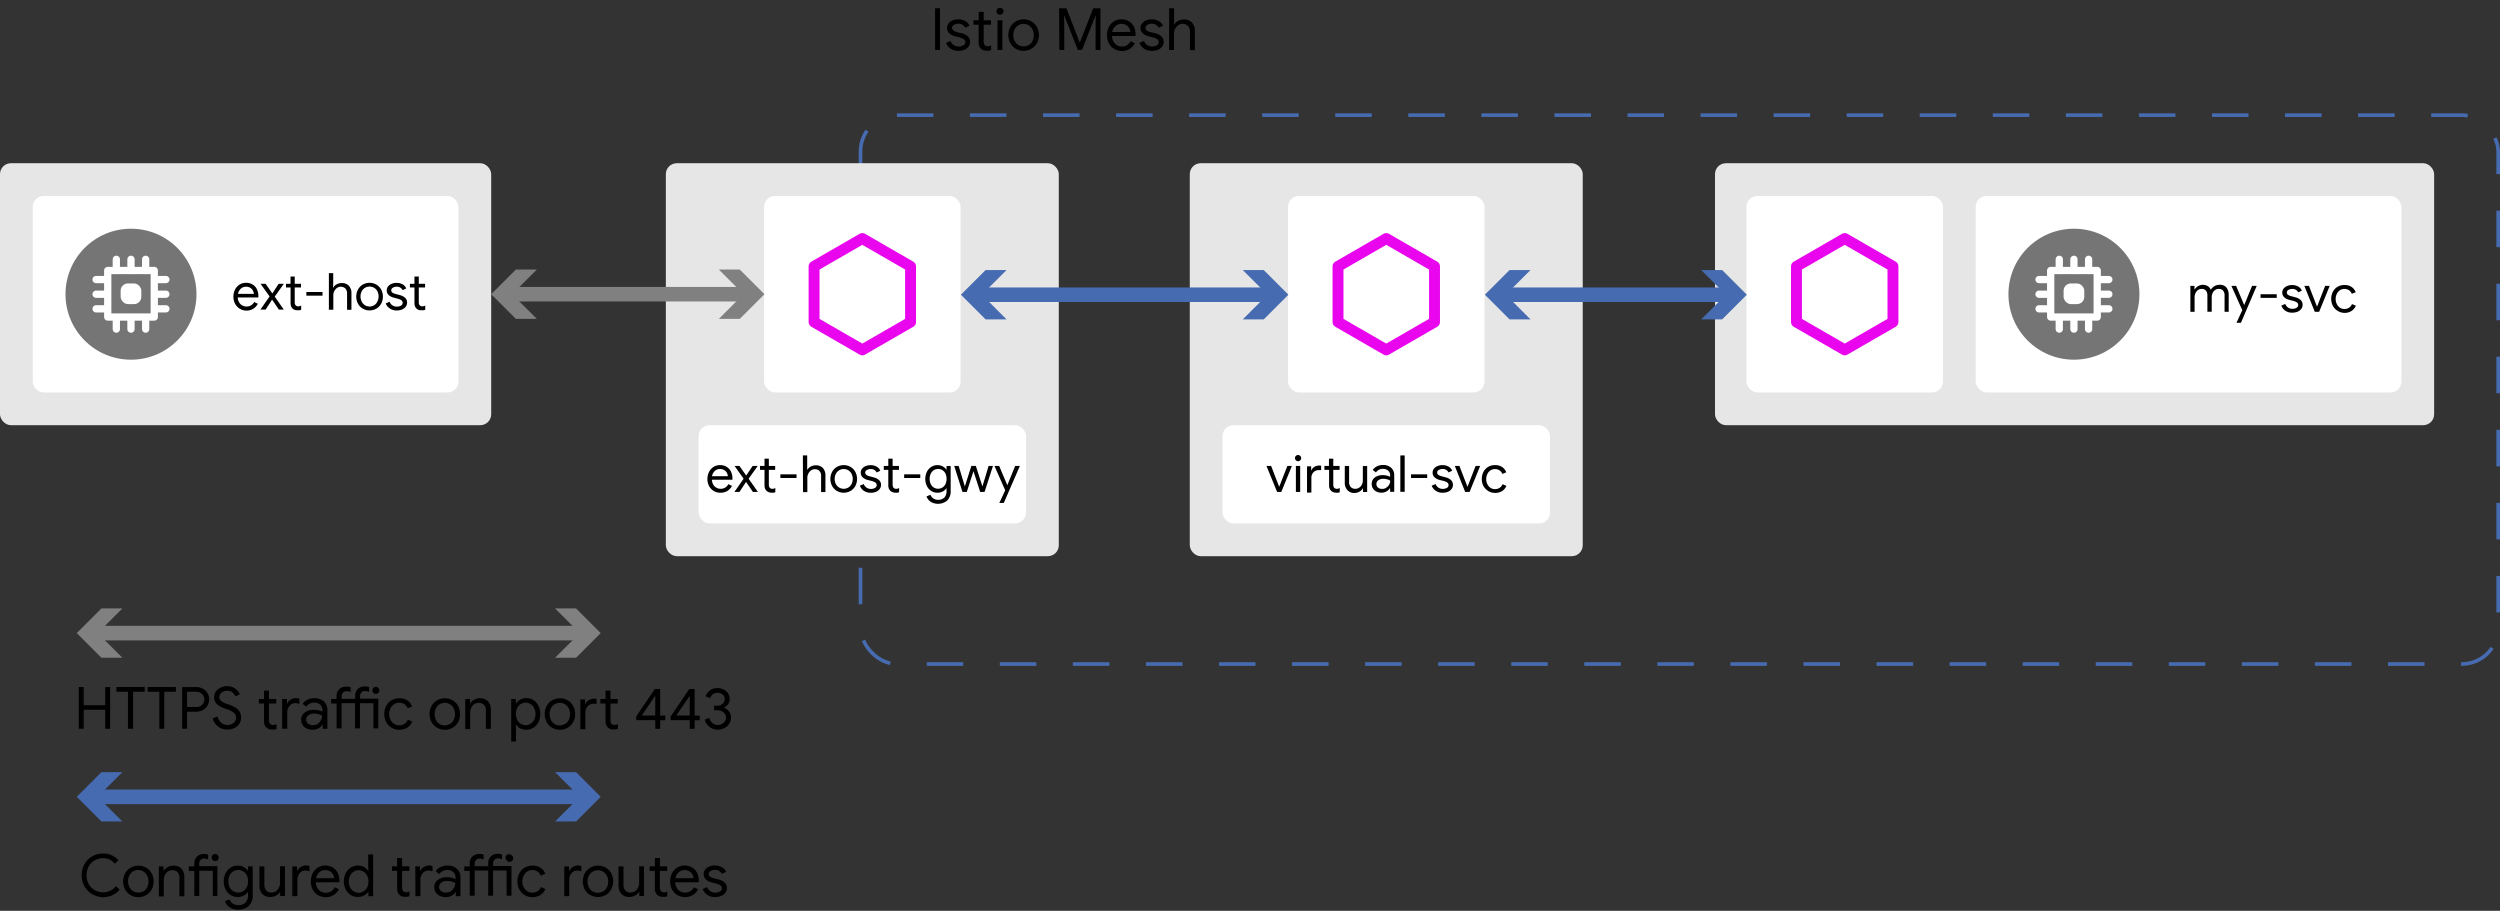 <svg xmlns="http://www.w3.org/2000/svg" viewBox="0 0 687.1 250.33"><rect x="0" y="0" width="687.1" height="250.33" fill="#333333" stroke="none"/><defs><style>.cls-1,.cls-10,.cls-11,.cls-2,.cls-4,.cls-8{fill:none;}.cls-1,.cls-2{stroke:#466bb0;}.cls-1,.cls-10,.cls-2,.cls-4,.cls-8{stroke-linejoin:round;}.cls-1{stroke-dasharray:10.04 10.04;}.cls-11,.cls-2,.cls-4{stroke-linecap:round;}.cls-2,.cls-4{stroke-width:4px;}.cls-3{fill:#466bb0;}.cls-4{stroke:gray;}.cls-5{fill:gray;}.cls-6{fill:#e6e6e6;}.cls-7{fill:#fff;}.cls-8{stroke:#e905ee;stroke-width:3px;}.cls-9{fill:#757575;}.cls-10,.cls-11{stroke:#fff;stroke-width:2px;}.cls-11{stroke-miterlimit:10;}</style></defs><title>net-config-6</title><g id="Simple_gateway" data-name="Simple gateway"><rect class="cls-1" x="236.5" y="31.64" width="450.1" height="150.86" rx="10" ry="10"/><path d="M257,2.27h1.35V13.73H257Z"/><path d="M261.27,13.37A3.38,3.38,0,0,1,260,11.79l1.22-.54a2.38,2.38,0,0,0,.9,1.13,2.3,2.3,0,0,0,1.32.4,2.57,2.57,0,0,0,1.31-.31,1,1,0,0,0,.55-.89,1,1,0,0,0-.43-.82,4.06,4.06,0,0,0-1.36-.54l-1-.25a3.53,3.53,0,0,1-1.6-.82,2,2,0,0,1-.62-1.49,2,2,0,0,1,.42-1.24,2.8,2.8,0,0,1,1.13-.82,4,4,0,0,1,1.52-.29,3.86,3.86,0,0,1,1.91.47,2.68,2.68,0,0,1,1.2,1.29l-1.19.55a2,2,0,0,0-1.93-1.09,2.19,2.19,0,0,0-1.18.31.9.9,0,0,0-.5.79.88.88,0,0,0,.35.73,2.72,2.72,0,0,0,1,.46l1.19.3a3.89,3.89,0,0,1,1.81.9,2,2,0,0,1,.6,1.47,2.11,2.11,0,0,1-.43,1.32,2.73,2.73,0,0,1-1.17.87,4.26,4.26,0,0,1-1.63.3A3.74,3.74,0,0,1,261.27,13.37Z"/><path d="M270.32,13.82a2,2,0,0,1-.71-.44,1.83,1.83,0,0,1-.48-.72,2.63,2.63,0,0,1-.16-1V6.8h-1.43V5.57H269V3.26h1.36V5.57h2V6.8h-2v4.55a1.65,1.65,0,0,0,.25,1,1.09,1.09,0,0,0,.88.36,1.68,1.68,0,0,0,.9-.27v1.33a2.81,2.81,0,0,1-.49.16,3.77,3.77,0,0,1-.63,0A2.51,2.51,0,0,1,270.32,13.82Z"/><path d="M274.15,3.79a1,1,0,0,1,0-1.37,1,1,0,0,1,.69-.28,1,1,0,0,1,.69.28.93.93,0,0,1,.28.68,1,1,0,0,1-1.66.69Zm0,1.78h1.34v8.16h-1.34Z"/><path d="M279.17,13.41a4,4,0,0,1-1.49-1.57,4.5,4.5,0,0,1-.54-2.19,4.5,4.5,0,0,1,.54-2.19,3.89,3.89,0,0,1,1.49-1.57,4.31,4.31,0,0,1,4.32,0A4,4,0,0,1,285,7.46a4.5,4.5,0,0,1,.54,2.19,4.5,4.5,0,0,1-.54,2.19,4.26,4.26,0,0,1-5.82,1.57Zm3.56-1a2.77,2.77,0,0,0,1-1.08,3.36,3.36,0,0,0,.4-1.65,3.36,3.36,0,0,0-.4-1.65,2.71,2.71,0,0,0-1-1.08A2.79,2.79,0,0,0,278.88,8a3.35,3.35,0,0,0-.39,1.65,3.35,3.35,0,0,0,.39,1.65,2.8,2.8,0,0,0,1.05,1.08,2.83,2.83,0,0,0,2.8,0Z"/><path d="M291.09,2.27h2l3.65,9.39h.06l3.65-9.39h2V13.73h-1.34V6.45l.06-2.18h-.06l-3.75,9.46h-1.12l-3.74-9.46h-.07l.07,2.18v7.28h-1.35Z"/><path d="M306.21,13.42a3.85,3.85,0,0,1-1.45-1.54,4.75,4.75,0,0,1-.51-2.22,4.93,4.93,0,0,1,.48-2.17,4,4,0,0,1,1.39-1.59,3.7,3.7,0,0,1,2.08-.59,3.91,3.91,0,0,1,2.08.54,3.65,3.65,0,0,1,1.35,1.48,4.83,4.83,0,0,1,.47,2.16,1.24,1.24,0,0,1-.05.41H305.6a3.41,3.41,0,0,0,.45,1.57,2.6,2.6,0,0,0,1,1,2.68,2.68,0,0,0,1.29.32,2.65,2.65,0,0,0,2.41-1.47l1.16.56a4.28,4.28,0,0,1-1.44,1.57,4,4,0,0,1-2.18.57A3.93,3.93,0,0,1,306.21,13.42Zm4.45-4.64a2.62,2.62,0,0,0-.29-1,2.14,2.14,0,0,0-.81-.86,2.44,2.44,0,0,0-1.38-.36,2.29,2.29,0,0,0-1.62.62,2.93,2.93,0,0,0-.88,1.62Z"/><path d="M314.42,13.37a3.38,3.38,0,0,1-1.25-1.58l1.22-.54a2.38,2.38,0,0,0,.9,1.13,2.3,2.3,0,0,0,1.32.4,2.6,2.6,0,0,0,1.32-.31,1,1,0,0,0,.11-1.71,4,4,0,0,0-1.36-.54l-1-.25a3.45,3.45,0,0,1-1.59-.82,1.92,1.92,0,0,1-.63-1.49,1.93,1.93,0,0,1,.43-1.24A2.7,2.7,0,0,1,315,5.6a4,4,0,0,1,1.52-.29,3.83,3.83,0,0,1,1.91.47,2.63,2.63,0,0,1,1.2,1.29l-1.19.55a2,2,0,0,0-1.93-1.09,2.19,2.19,0,0,0-1.18.31.92.92,0,0,0-.5.79.88.88,0,0,0,.35.73,2.79,2.79,0,0,0,1.05.46l1.19.3a3.89,3.89,0,0,1,1.81.9,2,2,0,0,1,.6,1.47,2.11,2.11,0,0,1-.43,1.32,2.62,2.62,0,0,1-1.17.87,4.26,4.26,0,0,1-1.63.3A3.74,3.74,0,0,1,314.42,13.37Z"/><path d="M321.33,2.27h1.36V5.65l-.06,1.12h.06a2.68,2.68,0,0,1,1.07-1,3.1,3.1,0,0,1,1.59-.42,2.9,2.9,0,0,1,2.27.87,3.37,3.37,0,0,1,.78,2.32v5.23h-1.35v-5a2.12,2.12,0,0,0-.57-1.63A2,2,0,0,0,325,6.54a2,2,0,0,0-1.18.39,2.62,2.62,0,0,0-.84,1,2.74,2.74,0,0,0-.32,1.26v4.55h-1.36Z"/><line class="cls-2" x1="25.67" y1="219" x2="160.53" y2="219"/><polygon class="cls-3" points="33.64 225.78 26.85 219 33.64 212.22 27.88 212.22 21.1 219 27.88 225.78 33.64 225.78"/><polygon class="cls-3" points="152.56 225.78 159.35 219 152.56 212.22 158.32 212.22 165.1 219 158.32 225.78 152.56 225.78"/><path d="M25.36,245.76a5.74,5.74,0,0,1-2.14-2.15,6.43,6.43,0,0,1,0-6.1,5.66,5.66,0,0,1,2.14-2.15,5.87,5.87,0,0,1,3-.79,5.65,5.65,0,0,1,2.35.49,5.57,5.57,0,0,1,1.85,1.39l-1,.94a4.22,4.22,0,0,0-1.43-1.15,4.06,4.06,0,0,0-1.79-.37,4.55,4.55,0,0,0-2.28.58,4.31,4.31,0,0,0-1.66,1.65,5.17,5.17,0,0,0,0,4.91,4.31,4.31,0,0,0,1.66,1.65,4.56,4.56,0,0,0,2.28.59,4.5,4.5,0,0,0,3.54-1.72l1,1a5.77,5.77,0,0,1-2,1.5,5.85,5.85,0,0,1-2.56.55A6,6,0,0,1,25.36,245.76Z"/><path d="M35.87,246a3.92,3.92,0,0,1-1.49-1.56,4.73,4.73,0,0,1,0-4.39,3.92,3.92,0,0,1,1.49-1.56,4.31,4.31,0,0,1,4.32,0,4,4,0,0,1,1.5,1.56,4.81,4.81,0,0,1,0,4.39,4,4,0,0,1-1.5,1.56,4.31,4.31,0,0,1-4.32,0Zm3.56-1a2.77,2.77,0,0,0,1-1.08,3.66,3.66,0,0,0,0-3.29A2.77,2.77,0,0,0,38,239.1a2.81,2.81,0,0,0-1.41.38,2.77,2.77,0,0,0-1,1.08,3.58,3.58,0,0,0,0,3.29,2.77,2.77,0,0,0,1,1.08,2.81,2.81,0,0,0,1.41.38A2.75,2.75,0,0,0,39.43,244.93Z"/><path d="M43.65,238.12h1.29v1.21H45a2.75,2.75,0,0,1,1.07-1,3.11,3.11,0,0,1,1.57-.42,2.89,2.89,0,0,1,2.25.85,3.39,3.39,0,0,1,.77,2.33v5.24H49.31v-5a2.2,2.2,0,0,0-.54-1.65,2.09,2.09,0,0,0-1.49-.51,2,2,0,0,0-1.18.37,2.46,2.46,0,0,0-.8,1,2.76,2.76,0,0,0-.29,1.25v4.6H43.65Z"/><path d="M53.41,239.36H51.9v-1.24h1.51v-.87a2.58,2.58,0,0,1,.35-1.35,2.51,2.51,0,0,1,.94-.89A2.79,2.79,0,0,1,56,234.7a3.64,3.64,0,0,1,1.2.19v1.33c-.2-.07-.38-.14-.55-.18a2.15,2.15,0,0,0-.61-.08,1.27,1.27,0,0,0-.91.38,1.42,1.42,0,0,0-.38,1v.73h5v8.17H58.48v-6.93H54.77v6.93H53.41Zm5.05-3a1,1,0,0,1,0-1.37,1,1,0,0,1,.69-.29,1,1,0,0,1,.7,1.66.91.91,0,0,1-.7.29A.94.94,0,0,1,58.46,236.41Z"/><path d="M63.1,249.33a3.25,3.25,0,0,1-1.26-1.62l1.23-.53a2.43,2.43,0,0,0,.91,1.15,2.57,2.57,0,0,0,1.49.44,2.62,2.62,0,0,0,2-.71,2.73,2.73,0,0,0,.7-2v-.91h-.07a2.92,2.92,0,0,1-1.12,1,3.48,3.48,0,0,1-1.66.39,3.53,3.53,0,0,1-1.93-.55A3.9,3.9,0,0,1,62,244.45a4.77,4.77,0,0,1-.51-2.24A4.9,4.9,0,0,1,62,240a3.9,3.9,0,0,1,1.38-1.54,3.53,3.53,0,0,1,1.93-.55,3.48,3.48,0,0,1,1.66.39,2.94,2.94,0,0,1,1.12,1h.07v-1.17h1.3V246a3.94,3.94,0,0,1-1.09,3,4.5,4.5,0,0,1-5.24.37Zm3.71-4.39a2.67,2.67,0,0,0,1-1.08,3.55,3.55,0,0,0,.36-1.65,3.62,3.62,0,0,0-.36-1.68,2.61,2.61,0,0,0-1-1.06,2.48,2.48,0,0,0-1.34-.37,2.57,2.57,0,0,0-1.34.37,2.62,2.62,0,0,0-1,1.08,3.57,3.57,0,0,0-.36,1.66,3.63,3.63,0,0,0,.36,1.66,2.53,2.53,0,0,0,1,1.07,2.48,2.48,0,0,0,1.34.37A2.57,2.57,0,0,0,66.81,244.94Z"/><path d="M72.07,245.68a3.48,3.48,0,0,1-.77-2.42v-5.14h1.36v4.93a2.42,2.42,0,0,0,.52,1.72,1.92,1.92,0,0,0,1.43.54,2.07,2.07,0,0,0,1.22-.37,2.35,2.35,0,0,0,.83-1,2.71,2.71,0,0,0,.3-1.25v-4.61h1.36v8.17H77V245.1H77a2.58,2.58,0,0,1-1.07,1,3.11,3.11,0,0,1-1.57.42A2.89,2.89,0,0,1,72.07,245.68Z"/><path d="M80.34,238.12h1.29v1.32h.07a2.25,2.25,0,0,1,.92-1.12,2.6,2.6,0,0,1,1.44-.45,2.46,2.46,0,0,1,1,.17v1.46a2.52,2.52,0,0,0-1.15-.25,1.94,1.94,0,0,0-1.09.33,2.5,2.5,0,0,0-.79.91,2.58,2.58,0,0,0-.29,1.22v4.58H80.34Z"/><path d="M87.39,246a3.91,3.91,0,0,1-1.45-1.54,4.78,4.78,0,0,1-.51-2.22,5,5,0,0,1,.48-2.18,4,4,0,0,1,1.39-1.58,3.7,3.7,0,0,1,2.08-.59,3.91,3.91,0,0,1,2.08.54,3.62,3.62,0,0,1,1.35,1.47,4.83,4.83,0,0,1,.47,2.16,1.67,1.67,0,0,1,0,.42H86.78a3.41,3.41,0,0,0,.45,1.57,2.6,2.6,0,0,0,1,1,2.8,2.8,0,0,0,1.29.32A2.65,2.65,0,0,0,92,243.84l1.15.56A4.07,4.07,0,0,1,91.67,246a3.92,3.92,0,0,1-2.18.58A4,4,0,0,1,87.39,246Zm4.45-4.64a2.62,2.62,0,0,0-.29-1,2.23,2.23,0,0,0-.81-.87,2.52,2.52,0,0,0-1.38-.35,2.29,2.29,0,0,0-1.62.62,2.93,2.93,0,0,0-.88,1.62Z"/><path d="M96.42,246a4,4,0,0,1-1.4-1.54A5.13,5.13,0,0,1,95,240a4,4,0,0,1,1.4-1.55,3.68,3.68,0,0,1,2-.56,3.33,3.33,0,0,1,1.68.42,3.25,3.25,0,0,1,1.12,1.05h.06l-.06-1.13v-3.38h1.36v11.46h-1.3v-1.21h-.06a3.23,3.23,0,0,1-1.12,1,3.33,3.33,0,0,1-1.68.42A3.68,3.68,0,0,1,96.42,246Zm3.48-1a2.83,2.83,0,0,0,1-1.09,3.8,3.8,0,0,0,0-3.27,2.73,2.73,0,0,0-1-1.08,2.48,2.48,0,0,0-2.67,0,2.78,2.78,0,0,0-1,1.09,3.75,3.75,0,0,0,0,3.25,2.88,2.88,0,0,0,1,1.1,2.54,2.54,0,0,0,2.67,0Z"/><path d="M110.5,246.38a2.19,2.19,0,0,1-.71-.44,2.16,2.16,0,0,1-.48-.72,2.85,2.85,0,0,1-.16-1v-4.87h-1.42v-1.24h1.42v-2.3h1.36v2.3h2v1.24h-2v4.54a1.66,1.66,0,0,0,.26,1,1.08,1.08,0,0,0,.88.36,1.63,1.63,0,0,0,.89-.27v1.32a1.81,1.81,0,0,1-.48.16,2.91,2.91,0,0,1-.64,0A2.54,2.54,0,0,1,110.5,246.38Z"/><path d="M114.14,238.12h1.3v1.32h.06a2.22,2.22,0,0,1,.93-1.12,2.6,2.6,0,0,1,1.44-.45,2.5,2.5,0,0,1,1,.17v1.46a2.52,2.52,0,0,0-1.15-.25,1.94,1.94,0,0,0-1.09.33,2.5,2.5,0,0,0-.79.91,2.59,2.59,0,0,0-.3,1.22v4.58h-1.36Z"/><path d="M120.83,246.19a2.55,2.55,0,0,1-1.47-2.37,2.35,2.35,0,0,1,1-2,4,4,0,0,1,2.46-.73,5.42,5.42,0,0,1,1.37.16,3.72,3.72,0,0,1,1,.37v-.5a1.85,1.85,0,0,0-.64-1.46,2.4,2.4,0,0,0-1.62-.56,2.66,2.66,0,0,0-1.26.3,2.31,2.31,0,0,0-.92.83l-1-.77a3.22,3.22,0,0,1,1.32-1.15,4.1,4.1,0,0,1,1.86-.42,3.75,3.75,0,0,1,2.62.87,3.09,3.09,0,0,1,1,2.38v5.17h-1.29v-1.17h-.07a2.82,2.82,0,0,1-1,1,3,3,0,0,1-1.59.42A3.58,3.58,0,0,1,120.83,246.19Zm3-1.2a2.67,2.67,0,0,0,.94-1,2.41,2.41,0,0,0,.36-1.29,3.63,3.63,0,0,0-1-.42,4.54,4.54,0,0,0-1.18-.16,2.62,2.62,0,0,0-1.69.47,1.48,1.48,0,0,0-.57,1.2,1.34,1.34,0,0,0,.51,1.09,2,2,0,0,0,1.3.41A2.49,2.49,0,0,0,123.84,245Z"/><path d="M129.1,239.36h-1.5v-1.24h1.5v-.87a2.5,2.5,0,0,1,.36-1.35,2.44,2.44,0,0,1,.94-.89,2.72,2.72,0,0,1,1.31-.31,3.6,3.6,0,0,1,1.2.19v1.33a4.88,4.88,0,0,0-.54-.18,2.2,2.2,0,0,0-.61-.08,1.25,1.25,0,0,0-.91.38,1.39,1.39,0,0,0-.39,1v.73h3.72v-.87a2.58,2.58,0,0,1,.34-1.35,2.37,2.37,0,0,1,.94-.89,2.79,2.79,0,0,1,1.32-.31,3.77,3.77,0,0,1,1.2.19v1.33a5.32,5.32,0,0,0-.56-.19,2.6,2.6,0,0,0-.6-.07,1.28,1.28,0,0,0-.92.38,1.42,1.42,0,0,0-.38,1v.73h5.06v8.17h-1.35v-6.93h-3.71v6.93h-1.34v-6.93h-3.72v6.93H129.1Zm10.12-2.93a1,1,0,0,1,0-1.39,1,1,0,0,1,.68-.27,1,1,0,0,1,.7.27,1,1,0,1,1-1.38,1.39Z"/><path d="M144.21,246a3.92,3.92,0,0,1-1.47-1.55,4.49,4.49,0,0,1-.53-2.21,4.57,4.57,0,0,1,.53-2.23,3.85,3.85,0,0,1,1.47-1.55,4.13,4.13,0,0,1,2.13-.56,3.8,3.8,0,0,1,2.23.62,3.4,3.4,0,0,1,1.29,1.63l-1.24.52a2.38,2.38,0,0,0-.9-1.15,2.6,2.6,0,0,0-1.45-.39,2.46,2.46,0,0,0-1.34.39,2.81,2.81,0,0,0-1,1.1,3.62,3.62,0,0,0,0,3.23,2.81,2.81,0,0,0,1,1.1,2.46,2.46,0,0,0,1.34.39,2.68,2.68,0,0,0,1.49-.4,2.45,2.45,0,0,0,.93-1.14l1.21.52a3.58,3.58,0,0,1-1.33,1.63,4,4,0,0,1-2.23.62A4,4,0,0,1,144.21,246Z"/><path d="M155.09,238.12h1.29v1.32h.07a2.22,2.22,0,0,1,.93-1.12,2.63,2.63,0,0,1,2.4-.28v1.46a2.6,2.6,0,0,0-1.16-.25,1.91,1.91,0,0,0-1.08.33,2.52,2.52,0,0,0-.8.91,2.71,2.71,0,0,0-.29,1.22v4.58h-1.36Z"/><path d="M162.21,246a4,4,0,0,1-1.5-1.56,4.81,4.81,0,0,1,0-4.39,4,4,0,0,1,1.5-1.56,4.31,4.31,0,0,1,4.32,0A3.92,3.92,0,0,1,168,240a4.73,4.73,0,0,1,0,4.39,3.92,3.92,0,0,1-1.49,1.56,4.31,4.31,0,0,1-4.32,0Zm3.56-1a2.77,2.77,0,0,0,1-1.08,3.66,3.66,0,0,0,0-3.29,2.77,2.77,0,0,0-2.44-1.46,2.81,2.81,0,0,0-1.41.38,2.73,2.73,0,0,0-1.05,1.08,3.66,3.66,0,0,0,0,3.29,2.73,2.73,0,0,0,1.05,1.08,2.81,2.81,0,0,0,1.41.38A2.75,2.75,0,0,0,165.77,244.93Z"/><path d="M170.78,245.68a3.49,3.49,0,0,1-.78-2.42v-5.14h1.36v4.93a2.43,2.43,0,0,0,.53,1.72,1.88,1.88,0,0,0,1.42.54,2.1,2.1,0,0,0,1.23-.37,2.5,2.5,0,0,0,.83-1,2.83,2.83,0,0,0,.29-1.25v-4.61H177v8.17h-1.29V245.1h-.07a2.58,2.58,0,0,1-1.07,1,3.11,3.11,0,0,1-1.57.42A2.86,2.86,0,0,1,170.78,245.68Z"/><path d="M181.34,246.38a2.24,2.24,0,0,1-.72-.44,2.16,2.16,0,0,1-.48-.72,2.85,2.85,0,0,1-.16-1v-4.87h-1.42v-1.24H180v-2.3h1.36v2.3h2v1.24h-2v4.54a1.66,1.66,0,0,0,.26,1,1.08,1.08,0,0,0,.88.36,1.68,1.68,0,0,0,.9-.27v1.32a1.87,1.87,0,0,1-.49.16,2.87,2.87,0,0,1-.63,0A2.51,2.51,0,0,1,181.34,246.38Z"/><path d="M186.16,246a3.91,3.91,0,0,1-1.45-1.54,4.66,4.66,0,0,1-.52-2.22,4.84,4.84,0,0,1,.49-2.18,4,4,0,0,1,1.38-1.58,3.73,3.73,0,0,1,2.08-.59,3.88,3.88,0,0,1,2.08.54,3.58,3.58,0,0,1,1.36,1.47,4.83,4.83,0,0,1,.47,2.16,1.67,1.67,0,0,1-.05.42h-6.45A3.19,3.19,0,0,0,186,244a2.58,2.58,0,0,0,1,1,2.86,2.86,0,0,0,1.29.32,2.66,2.66,0,0,0,2.42-1.47l1.15.56a4.07,4.07,0,0,1-1.43,1.56,3.92,3.92,0,0,1-2.18.58A4,4,0,0,1,186.16,246Zm4.45-4.64a2.62,2.62,0,0,0-.29-1,2.23,2.23,0,0,0-.81-.87,2.57,2.57,0,0,0-1.38-.35,2.33,2.33,0,0,0-1.63.62,3,3,0,0,0-.87,1.62Z"/><path d="M194.37,245.93a3.37,3.37,0,0,1-1.25-1.58l1.22-.55a2.4,2.4,0,0,0,.9,1.14,2.3,2.3,0,0,0,1.32.4,2.57,2.57,0,0,0,1.31-.31,1,1,0,0,0,.55-.89,1,1,0,0,0-.44-.82,3.88,3.88,0,0,0-1.36-.54l-1-.25a3.63,3.63,0,0,1-1.6-.82,2.07,2.07,0,0,1-.2-2.73,2.65,2.65,0,0,1,1.13-.82,3.81,3.81,0,0,1,1.52-.29,3.88,3.88,0,0,1,1.91.46,2.59,2.59,0,0,1,1.19,1.3l-1.18.54a2,2,0,0,0-1.94-1.09,2.14,2.14,0,0,0-1.17.32.91.91,0,0,0-.51.79.89.89,0,0,0,.36.73,2.72,2.72,0,0,0,1.05.45l1.19.31a3.8,3.8,0,0,1,1.8.9,2,2,0,0,1,.61,1.46,2.12,2.12,0,0,1-.43,1.33,2.82,2.82,0,0,1-1.17.87,4.26,4.26,0,0,1-1.63.3A3.7,3.7,0,0,1,194.37,245.93Z"/><line class="cls-4" x1="25.67" y1="174" x2="160.53" y2="174"/><polygon class="cls-5" points="33.64 180.78 26.85 174 33.64 167.22 27.88 167.22 21.1 174 27.88 180.78 33.64 180.78"/><polygon class="cls-5" points="152.56 180.78 159.35 174 152.56 167.22 158.32 167.22 165.1 174 158.32 180.78 152.56 180.78"/><path d="M21.65,188.83H23v5h5.92v-5h1.35v11.46H28.91v-5.22H23v5.22H21.65Z"/><path d="M35.17,190.12H32v-1.29h7.78v1.29h-3.2v10.17H35.17Z"/><path d="M43.79,190.12H40.58v-1.29h7.77v1.29h-3.2v10.17H43.79Z"/><path d="M50.06,188.83h3.86a3.75,3.75,0,0,1,1.78.43,3.36,3.36,0,0,1,1.3,1.21,3.37,3.37,0,0,1,0,3.5,3.36,3.36,0,0,1-1.3,1.21,3.75,3.75,0,0,1-1.78.43H51.41v4.68H50.06ZM54,194.32a2,2,0,0,0,1.13-.31,2.1,2.1,0,0,0,.76-.78,2,2,0,0,0,0-2A2.16,2.16,0,0,0,54,190.12H51.41v4.2Z"/><path d="M60,199.72a4.09,4.09,0,0,1-1.54-2.28l1.3-.53a3.35,3.35,0,0,0,1,1.68,2.51,2.51,0,0,0,1.73.66,2.64,2.64,0,0,0,1.68-.54,1.76,1.76,0,0,0,.69-1.46,1.67,1.67,0,0,0-.58-1.32,5.64,5.64,0,0,0-1.92-1l-.72-.26a5.58,5.58,0,0,1-2-1.14,2.49,2.49,0,0,1-.77-1.95,2.72,2.72,0,0,1,.45-1.51A3.29,3.29,0,0,1,60.61,189a3.78,3.78,0,0,1,1.79-.42,3.9,3.9,0,0,1,1.73.37,3.64,3.64,0,0,1,1.17.9,3.28,3.28,0,0,1,.62,1l-1.28.54a2.17,2.17,0,0,0-.73-1.07,2.22,2.22,0,0,0-1.49-.48,2.37,2.37,0,0,0-1.51.5,1.53,1.53,0,0,0-.62,1.24,1.32,1.32,0,0,0,.53,1.1,5.26,5.26,0,0,0,1.6.79l.75.26a6.21,6.21,0,0,1,2.27,1.32,2.87,2.87,0,0,1,.82,2.15,3,3,0,0,1-.57,1.85,3.3,3.3,0,0,1-1.43,1.11,4.78,4.78,0,0,1-1.78.35A4,4,0,0,1,60,199.72Z"/><path d="M73.91,200.38a2.19,2.19,0,0,1-.71-.44,2.16,2.16,0,0,1-.48-.72,2.63,2.63,0,0,1-.16-1v-4.87H71.14v-1.24h1.42v-2.3h1.36v2.3h2v1.24h-2v4.54a1.66,1.66,0,0,0,.26,1,1.08,1.08,0,0,0,.88.36A1.65,1.65,0,0,0,76,199v1.32a1.76,1.76,0,0,1-.49.16,2.76,2.76,0,0,1-.63,0A2.51,2.51,0,0,1,73.91,200.38Z"/><path d="M77.55,192.12h1.3v1.32h.06a2.22,2.22,0,0,1,.93-1.12,2.6,2.6,0,0,1,1.44-.45,2.53,2.53,0,0,1,1,.17v1.46a2.55,2.55,0,0,0-1.15-.25,1.92,1.92,0,0,0-1.09.33,2.5,2.5,0,0,0-.79.91,2.59,2.59,0,0,0-.3,1.22v4.58H77.55Z"/><path d="M84.24,200.19a2.55,2.55,0,0,1-1.47-2.37,2.37,2.37,0,0,1,1-2,4,4,0,0,1,2.47-.73,5.42,5.42,0,0,1,1.37.16,3.49,3.49,0,0,1,1,.37v-.5a1.82,1.82,0,0,0-.64-1.46,2.35,2.35,0,0,0-1.61-.56,2.73,2.73,0,0,0-1.27.3,2.35,2.35,0,0,0-.91.83l-1-.77a3.22,3.22,0,0,1,1.32-1.15,4.1,4.1,0,0,1,1.86-.42,3.75,3.75,0,0,1,2.62.87,3.09,3.09,0,0,1,1,2.38v5.17h-1.3v-1.17h-.06a2.9,2.9,0,0,1-1,1,3,3,0,0,1-1.59.42A3.58,3.58,0,0,1,84.24,200.19Zm3-1.2a2.67,2.67,0,0,0,.94-1,2.41,2.41,0,0,0,.35-1.29,3.41,3.41,0,0,0-.94-.42,4.54,4.54,0,0,0-1.18-.16,2.62,2.62,0,0,0-1.69.47,1.48,1.48,0,0,0-.57,1.2,1.34,1.34,0,0,0,.51,1.09,2,2,0,0,0,1.3.41A2.51,2.51,0,0,0,87.25,199Z"/><path d="M92.51,193.36H91v-1.24h1.5v-.87a2.58,2.58,0,0,1,.35-1.35,2.46,2.46,0,0,1,1-.89,2.72,2.72,0,0,1,1.31-.31,3.6,3.6,0,0,1,1.2.19v1.33a4.88,4.88,0,0,0-.54-.18,2.2,2.2,0,0,0-.61-.08,1.25,1.25,0,0,0-.91.38,1.39,1.39,0,0,0-.39,1v.73h3.71v-.87a2.58,2.58,0,0,1,.35-1.35,2.37,2.37,0,0,1,.94-.89,2.79,2.79,0,0,1,1.32-.31,3.77,3.77,0,0,1,1.2.19v1.33a4.74,4.74,0,0,0-.57-.19,2.47,2.47,0,0,0-.6-.07,1.27,1.27,0,0,0-.91.38,1.42,1.42,0,0,0-.38,1v.73h5v8.17h-1.34v-6.93H98.93v6.93H97.58v-6.93H93.87v6.93H92.51Zm10.11-2.93a1,1,0,0,1,0-1.39,1,1,0,0,1,.69-.27,1,1,0,0,1,.7,1.66,1,1,0,0,1-.7.29A1,1,0,0,1,102.62,190.43Z"/><path d="M107.62,200a4,4,0,0,1-1.48-1.55,4.59,4.59,0,0,1-.52-2.21,4.67,4.67,0,0,1,.52-2.23,3.94,3.94,0,0,1,1.48-1.55,4.09,4.09,0,0,1,2.12-.56,3.84,3.84,0,0,1,2.24.62,3.32,3.32,0,0,1,1.28,1.63l-1.23.52a2.38,2.38,0,0,0-.9-1.15,2.6,2.6,0,0,0-1.45-.39,2.46,2.46,0,0,0-1.34.39,2.81,2.81,0,0,0-1,1.1,3.62,3.62,0,0,0,0,3.23,2.81,2.81,0,0,0,1,1.1,2.46,2.46,0,0,0,1.34.39,2.68,2.68,0,0,0,1.49-.4,2.51,2.51,0,0,0,.93-1.14l1.21.52a3.64,3.64,0,0,1-1.33,1.63,4,4,0,0,1-2.24.62A4,4,0,0,1,107.62,200Z"/><path d="M120.1,200a4,4,0,0,1-1.5-1.56,4.73,4.73,0,0,1,0-4.39,4,4,0,0,1,1.5-1.56,4.31,4.31,0,0,1,4.32,0,4,4,0,0,1,1.49,1.56,4.73,4.73,0,0,1,0,4.39,4,4,0,0,1-1.49,1.56,4.31,4.31,0,0,1-4.32,0Zm3.56-1a2.85,2.85,0,0,0,1-1.08,3.66,3.66,0,0,0,0-3.29,2.85,2.85,0,0,0-1-1.08,2.78,2.78,0,0,0-1.4-.38,2.81,2.81,0,0,0-1.41.38,2.73,2.73,0,0,0-1,1.08,3.66,3.66,0,0,0,0,3.29,2.73,2.73,0,0,0,1,1.08,2.81,2.81,0,0,0,1.41.38A2.78,2.78,0,0,0,123.66,198.93Z"/><path d="M127.87,192.12h1.3v1.21h.06a2.82,2.82,0,0,1,1.07-1,3.16,3.16,0,0,1,1.57-.42,2.89,2.89,0,0,1,2.25.85,3.35,3.35,0,0,1,.78,2.33v5.24h-1.36v-5a2.2,2.2,0,0,0-.55-1.65,2.09,2.09,0,0,0-1.49-.51,2,2,0,0,0-1.17.37,2.4,2.4,0,0,0-.81,1,2.9,2.9,0,0,0-.29,1.25v4.6h-1.36Z"/><path d="M140.5,192.12h1.29v1.22h.07a3,3,0,0,1,1.11-1.05,3.31,3.31,0,0,1,1.67-.42,3.65,3.65,0,0,1,2,.56A3.85,3.85,0,0,1,148,194a5.13,5.13,0,0,1,0,4.46,3.89,3.89,0,0,1-1.41,1.54,3.65,3.65,0,0,1-2,.56,3.31,3.31,0,0,1-1.67-.42,3,3,0,0,1-1.11-1h-.07l.07,1.13v3.53H140.5Zm5.31,6.81a2.88,2.88,0,0,0,1-1.1,3.75,3.75,0,0,0,0-3.25,2.78,2.78,0,0,0-1-1.09,2.46,2.46,0,0,0-2.66,0,2.66,2.66,0,0,0-1,1.08,3.8,3.8,0,0,0,0,3.27,2.76,2.76,0,0,0,1,1.09,2.52,2.52,0,0,0,2.66,0Z"/><path d="M151.73,200a4,4,0,0,1-1.5-1.56,4.81,4.81,0,0,1,0-4.39,4,4,0,0,1,1.5-1.56,4.31,4.31,0,0,1,4.32,0,3.92,3.92,0,0,1,1.49,1.56,4.73,4.73,0,0,1,0,4.39,3.92,3.92,0,0,1-1.49,1.56,4.31,4.31,0,0,1-4.32,0Zm3.56-1a2.77,2.77,0,0,0,1-1.08,3.66,3.66,0,0,0,0-3.29,2.77,2.77,0,0,0-2.44-1.46,2.81,2.81,0,0,0-1.41.38,2.73,2.73,0,0,0-1,1.08,3.66,3.66,0,0,0,0,3.29,2.73,2.73,0,0,0,1,1.08,2.81,2.81,0,0,0,1.41.38A2.75,2.75,0,0,0,155.29,198.93Z"/><path d="M159.5,192.25h1.3v1.3h.06a2.27,2.27,0,0,1,1-1.12,2.91,2.91,0,0,1,1.5-.4,2.58,2.58,0,0,1,.6.05v1.39a3.67,3.67,0,0,0-.74-.06,2.21,2.21,0,0,0-1.69.68,2.52,2.52,0,0,0-.65,1.79v4.53H159.5Zm8.28,8.13a2.19,2.19,0,0,1-.71-.44,2.16,2.16,0,0,1-.48-.72,2.63,2.63,0,0,1-.16-1v-4.87H165v-1.24h1.42v-2.3h1.36v2.3h2v1.24h-2v4.54a1.66,1.66,0,0,0,.26,1,1.08,1.08,0,0,0,.88.36,1.63,1.63,0,0,0,.89-.27v1.32a1.81,1.81,0,0,1-.48.16,2.91,2.91,0,0,1-.64,0A2.54,2.54,0,0,1,167.78,200.38Z"/><path d="M180.09,197.93h-5.24v-1l5.12-7.57h1.47v7.31h1.41v1.28h-1.41v2.36h-1.35Zm0-1.28v-5.32H180l-3.63,5.32Z"/><path d="M189.57,197.93h-5.25v-1l5.12-7.57h1.47v7.31h1.41v1.28h-1.41v2.36h-1.34Zm0-1.28v-5.32h-.07l-3.63,5.32Z"/><path d="M195.84,200.25a3.6,3.6,0,0,1-2.14-2.45l1.23-.51a2.75,2.75,0,0,0,.87,1.44,2.2,2.2,0,0,0,1.45.52,2.44,2.44,0,0,0,1.13-.27,2.14,2.14,0,0,0,.84-.73,1.88,1.88,0,0,0,.32-1.05,1.79,1.79,0,0,0-.32-1,2.1,2.1,0,0,0-.84-.72,2.59,2.59,0,0,0-1.18-.27h-.94v-1.26h.84a2.2,2.2,0,0,0,1.48-.51,1.67,1.67,0,0,0,.59-1.33,1.49,1.49,0,0,0-.58-1.23,2.19,2.19,0,0,0-1.42-.47,1.91,1.91,0,0,0-1.31.43,2.52,2.52,0,0,0-.68,1.06l-1.25-.53a3.64,3.64,0,0,1,1.12-1.56,3.19,3.19,0,0,1,2.12-.7,3.79,3.79,0,0,1,1.73.39,2.9,2.9,0,0,1,1.2,1.07,2.74,2.74,0,0,1,.44,1.54,2.38,2.38,0,0,1-.43,1.44,3.19,3.19,0,0,1-1.07.93v.06a3.17,3.17,0,0,1,1.34,1,2.6,2.6,0,0,1,.53,1.64,3.12,3.12,0,0,1-.49,1.73,3.29,3.29,0,0,1-1.33,1.2,3.9,3.9,0,0,1-1.84.43A3.63,3.63,0,0,1,195.84,200.25Z"/><rect class="cls-6" x="327" y="44.86" width="108" height="108" rx="3" ry="3"/><rect class="cls-7" x="336" y="116.86" width="90" height="27" rx="3" ry="3"/><path d="M348.08,128.06h1.28l2.21,5.74h0l2.25-5.74h1.24l-2.91,7.14H351Z"/><path d="M356.16,126.5a.8.8,0,0,1-.25-.6.78.78,0,0,1,.25-.59.82.82,0,0,1,.6-.25.8.8,0,0,1,.6.25.79.79,0,0,1,.26.59.84.84,0,0,1-.25.6.82.82,0,0,1-.61.26A.83.83,0,0,1,356.16,126.5Zm0,1.56h1.18v7.14h-1.18Z"/><path d="M359.22,128.17h1.14v1.13h.06a1.93,1.93,0,0,1,.85-1,2.61,2.61,0,0,1,1.32-.35,2.44,2.44,0,0,1,.51.05v1.21a3.52,3.52,0,0,0-.64,0,1.94,1.94,0,0,0-1.48.6,2.17,2.17,0,0,0-.56,1.57v4h-1.2Zm7.25,7.11a1.69,1.69,0,0,1-.62-.39,1.71,1.71,0,0,1-.42-.62,2.27,2.27,0,0,1-.14-.87v-4.26H364v-1.08h1.25v-2h1.19v2h1.73v1.08h-1.73v4a1.44,1.44,0,0,0,.22.89,1,1,0,0,0,.77.32,1.48,1.48,0,0,0,.79-.24v1.16a2.39,2.39,0,0,1-.43.14,2.88,2.88,0,0,1-.55,0A2.38,2.38,0,0,1,366.47,135.28Z"/><path d="M370.28,134.67a3.08,3.08,0,0,1-.68-2.12v-4.49h1.19v4.31a2.09,2.09,0,0,0,.46,1.5,1.68,1.68,0,0,0,1.25.47,1.8,1.8,0,0,0,1.07-.32,2.21,2.21,0,0,0,.73-.84,2.43,2.43,0,0,0,.26-1.09v-4h1.19v7.14h-1.14v-1h-.05a2.41,2.41,0,0,1-.94.9,2.78,2.78,0,0,1-1.37.36A2.52,2.52,0,0,1,370.28,134.67Z"/><path d="M378.32,135.11A2.24,2.24,0,0,1,377,133a2.1,2.1,0,0,1,.86-1.77,3.54,3.54,0,0,1,2.15-.64,5.06,5.06,0,0,1,1.2.14,3.07,3.07,0,0,1,.85.33v-.44a1.62,1.62,0,0,0-.56-1.28,2.12,2.12,0,0,0-1.42-.48,2.26,2.26,0,0,0-1.1.26,2,2,0,0,0-.8.72l-.9-.67a2.86,2.86,0,0,1,1.16-1,3.65,3.65,0,0,1,1.63-.37,3.27,3.27,0,0,1,2.29.77,2.7,2.7,0,0,1,.83,2.08v4.52h-1.13v-1H382a2.6,2.6,0,0,1-.92.88,2.72,2.72,0,0,1-1.39.36A3,3,0,0,1,378.32,135.11Zm2.63-1.05a2.33,2.33,0,0,0,.83-.82,2.27,2.27,0,0,0,.31-1.14,2.89,2.89,0,0,0-.83-.36,3.9,3.9,0,0,0-1-.14,2.28,2.28,0,0,0-1.47.41,1.3,1.3,0,0,0-.5,1.05,1.17,1.17,0,0,0,.45.95,1.76,1.76,0,0,0,1.13.36A2.1,2.1,0,0,0,381,134.06Z"/><path d="M384.87,125.17h1.19v10h-1.19Z"/><path d="M387.81,130.37h4.44v1h-4.44Z"/><path d="M394.58,134.88a3,3,0,0,1-1.1-1.38l1.07-.47a2.08,2.08,0,0,0,1.94,1.34,2.3,2.3,0,0,0,1.15-.27.87.87,0,0,0,.1-1.5,3.52,3.52,0,0,0-1.19-.47l-.87-.22a3.06,3.06,0,0,1-1.4-.72,1.69,1.69,0,0,1-.54-1.3,1.67,1.67,0,0,1,.37-1.08,2.19,2.19,0,0,1,1-.72,3.47,3.47,0,0,1,1.33-.26,3.43,3.43,0,0,1,1.68.41,2.32,2.32,0,0,1,1,1.13l-1,.48a1.71,1.71,0,0,0-1.69-.95,1.93,1.93,0,0,0-1,.27.8.8,0,0,0-.44.69.77.77,0,0,0,.31.64,2.41,2.41,0,0,0,.92.4l1,.27a3.35,3.35,0,0,1,1.58.79,1.74,1.74,0,0,1,.53,1.28,1.79,1.79,0,0,1-.38,1.15,2.43,2.43,0,0,1-1,.77,3.83,3.83,0,0,1-1.43.26A3.24,3.24,0,0,1,394.58,134.88Z"/><path d="M399.84,128.06h1.27l2.21,5.74h0l2.24-5.74h1.25l-2.91,7.14h-1.21Z"/><path d="M409,134.92a3.49,3.49,0,0,1-1.29-1.35,4.34,4.34,0,0,1,0-3.89,3.45,3.45,0,0,1,1.29-1.36,3.64,3.64,0,0,1,1.86-.49,3.4,3.4,0,0,1,2,.54,3,3,0,0,1,1.12,1.44l-1.08.45a2.07,2.07,0,0,0-.79-1,2.32,2.32,0,0,0-1.26-.34,2.25,2.25,0,0,0-1.18.34,2.45,2.45,0,0,0-.87,1,3,3,0,0,0-.33,1.42,2.94,2.94,0,0,0,.33,1.41,2.45,2.45,0,0,0,.87,1,2.16,2.16,0,0,0,1.18.34,2.32,2.32,0,0,0,1.3-.35,2.1,2.1,0,0,0,.81-1l1.06.45a3.17,3.17,0,0,1-1.16,1.43,3.77,3.77,0,0,1-3.82,0Z"/><rect class="cls-7" x="354" y="53.86" width="54" height="54" rx="3" ry="3"/><polygon class="cls-8" points="394.26 88.51 394.26 73.21 381 65.56 367.74 73.21 367.74 88.51 381 96.16 394.26 88.51"/><rect class="cls-6" x="183" y="44.86" width="108" height="108" rx="3" ry="3"/><rect class="cls-7" x="192" y="116.86" width="90" height="27" rx="3" ry="3"/><path d="M196.15,134.93a3.51,3.51,0,0,1-1.27-1.35,4.11,4.11,0,0,1-.45-1.94,4.18,4.18,0,0,1,.43-1.9,3.4,3.4,0,0,1,1.21-1.39,3.26,3.26,0,0,1,1.82-.52,3.47,3.47,0,0,1,1.82.47,3.22,3.22,0,0,1,1.18,1.3,4.11,4.11,0,0,1,.41,1.89,1.28,1.28,0,0,1,0,.36h-5.64a2.87,2.87,0,0,0,.39,1.37,2.17,2.17,0,0,0,.89.84,2.39,2.39,0,0,0,1.13.28,2.33,2.33,0,0,0,2.11-1.28l1,.49a3.75,3.75,0,0,1-1.25,1.37,3.56,3.56,0,0,1-1.92.5A3.44,3.44,0,0,1,196.15,134.93Zm3.89-4.06a2.25,2.25,0,0,0-.25-.89,1.84,1.84,0,0,0-.71-.76,2.15,2.15,0,0,0-1.21-.31,2,2,0,0,0-1.42.54,2.56,2.56,0,0,0-.76,1.42Z"/><path d="M204.37,131.57l-2.48-3.51h1.34l1.85,2.64,1.78-2.64h1.39l-2.5,3.51,2.55,3.63h-1.38l-1.87-2.75-1.82,2.75h-1.38Z"/><path d="M211.31,135.28a1.82,1.82,0,0,1-.63-.39,2,2,0,0,1-.42-.62,2.48,2.48,0,0,1-.14-.87v-4.26h-1.24v-1.08h1.24v-2h1.19v2h1.74v1.08h-1.74v4a1.44,1.44,0,0,0,.23.89.94.94,0,0,0,.77.32,1.43,1.43,0,0,0,.78-.24v1.16a2.16,2.16,0,0,1-.43.14,2.75,2.75,0,0,1-.55,0A2.28,2.28,0,0,1,211.31,135.28Z"/><path d="M214.48,130.37h4.44v1h-4.44Z"/><path d="M220.66,125.17h1.19v3l0,1h0a2.3,2.3,0,0,1,.94-.91,2.78,2.78,0,0,1,1.39-.37,2.54,2.54,0,0,1,2,.77,2.94,2.94,0,0,1,.68,2v4.58h-1.19v-4.4a1.88,1.88,0,0,0-.49-1.43,1.8,1.8,0,0,0-1.27-.46,1.7,1.7,0,0,0-1,.34,2.33,2.33,0,0,0-.74.87,2.4,2.4,0,0,0-.28,1.1v4h-1.19Z"/><path d="M230,134.92a3.59,3.59,0,0,1-1.31-1.37,4.16,4.16,0,0,1,0-3.84,3.45,3.45,0,0,1,1.31-1.37,3.76,3.76,0,0,1,3.78,0,3.45,3.45,0,0,1,1.31,1.37,4.16,4.16,0,0,1,0,3.84,3.59,3.59,0,0,1-1.31,1.37,3.82,3.82,0,0,1-3.78,0Zm3.12-.91a2.49,2.49,0,0,0,.91-.94,3.22,3.22,0,0,0,0-2.88,2.52,2.52,0,0,0-.91-.95,2.46,2.46,0,0,0-2.46,0,2.47,2.47,0,0,0-.92.95,3.22,3.22,0,0,0,0,2.88,2.45,2.45,0,0,0,.92.94,2.46,2.46,0,0,0,2.46,0Z"/><path d="M237.41,134.88a2.88,2.88,0,0,1-1.09-1.38l1.06-.47a2.12,2.12,0,0,0,.79,1,2.08,2.08,0,0,0,1.16.35,2.26,2.26,0,0,0,1.14-.27.87.87,0,0,0,.1-1.5,3.52,3.52,0,0,0-1.19-.47l-.87-.22a3.17,3.17,0,0,1-1.4-.72,1.69,1.69,0,0,1-.54-1.3,1.67,1.67,0,0,1,.37-1.08,2.28,2.28,0,0,1,1-.72,3.57,3.57,0,0,1,3,.15,2.28,2.28,0,0,1,1,1.13l-1,.48a1.73,1.73,0,0,0-1.7-.95,2,2,0,0,0-1,.27.78.78,0,0,0-.13,1.33,2.48,2.48,0,0,0,.92.4l1,.27a3.3,3.3,0,0,1,1.58.79,1.7,1.7,0,0,1,.53,1.28,1.84,1.84,0,0,1-.37,1.15,2.52,2.52,0,0,1-1,.77,3.78,3.78,0,0,1-1.42.26A3.25,3.25,0,0,1,237.41,134.88Z"/><path d="M245.33,135.28a1.82,1.82,0,0,1-.63-.39,2,2,0,0,1-.42-.62,2.48,2.48,0,0,1-.14-.87v-4.26H242.9v-1.08h1.24v-2h1.19v2h1.74v1.08h-1.74v4a1.44,1.44,0,0,0,.23.89.94.94,0,0,0,.77.32,1.43,1.43,0,0,0,.78-.24v1.16a2.16,2.16,0,0,1-.43.14,2.81,2.81,0,0,1-.55,0A2.28,2.28,0,0,1,245.33,135.28Z"/><path d="M248.5,130.37h4.43v1H248.5Z"/><path d="M255.74,137.86a2.94,2.94,0,0,1-1.1-1.42l1.08-.46a2.1,2.1,0,0,0,.79,1,2.23,2.23,0,0,0,1.31.39,2.32,2.32,0,0,0,1.72-.62,2.42,2.42,0,0,0,.6-1.76v-.8h-.05a2.6,2.6,0,0,1-1,.89,3,3,0,0,1-1.45.34,3.07,3.07,0,0,1-1.68-.48,3.35,3.35,0,0,1-1.21-1.34,4.52,4.52,0,0,1,0-3.93,3.31,3.31,0,0,1,1.21-1.35,3.15,3.15,0,0,1,3.13-.14,2.55,2.55,0,0,1,1,.9h.05v-1h1.14v6.86a3.45,3.45,0,0,1-.95,2.62,3.94,3.94,0,0,1-4.59.32ZM259,134a2.33,2.33,0,0,0,.84-.94,3.13,3.13,0,0,0,.31-1.45,3.19,3.19,0,0,0-.31-1.47,2.2,2.2,0,0,0-2-1.25,2.21,2.21,0,0,0-1.18.33,2.33,2.33,0,0,0-.84.94,3.45,3.45,0,0,0,0,2.9,2.18,2.18,0,0,0,2,1.26A2.23,2.23,0,0,0,259,134Z"/><path d="M262.26,128.06h1.22l1.7,5.64h0l1.79-5.64h1.23l1.81,5.63h0l1.7-5.63h1.2l-2.31,7.14h-1.2l-1.85-5.7-1.84,5.7h-1.19Z"/><path d="M276.27,134.75l-2.95-6.69h1.29l2.24,5.3h0l2.16-5.3h1.29l-4.41,10.16h-1.23Z"/><rect class="cls-7" x="210" y="53.86" width="54" height="54" rx="3" ry="3"/><polygon class="cls-8" points="250.26 88.51 250.26 73.21 237 65.56 223.74 73.21 223.74 88.51 237 96.16 250.26 88.51"/><rect class="cls-6" x="471.35" y="44.86" width="197.65" height="72" rx="3" ry="3"/><rect class="cls-7" x="480" y="53.86" width="54" height="54" rx="3" ry="3"/><polygon class="cls-8" points="520.26 88.51 520.26 73.21 507 65.56 493.74 73.21 493.74 88.51 507 96.16 520.26 88.51"/><rect class="cls-7" x="543" y="53.86" width="117" height="54" rx="3" ry="3"/><path d="M602,78.56h1.13v1h.06a2.44,2.44,0,0,1,.92-.91,2.56,2.56,0,0,1,2.67,0,2,2,0,0,1,.83,1,3,3,0,0,1,1-1,2.71,2.71,0,0,1,1.44-.38,2.28,2.28,0,0,1,1.86.75,3.12,3.12,0,0,1,.62,2V85.7H611.4V81.3a2.12,2.12,0,0,0-.41-1.44,1.53,1.53,0,0,0-1.2-.45,1.6,1.6,0,0,0-1,.31,2,2,0,0,0-.68.82,2.66,2.66,0,0,0-.24,1.13v4h-1.19V81.32a2.14,2.14,0,0,0-.41-1.46,1.52,1.52,0,0,0-1.19-.45,1.63,1.63,0,0,0-1,.32,2.07,2.07,0,0,0-.67.84,2.52,2.52,0,0,0-.25,1.12v4H602Z"/><path d="M616.27,85.25l-3-6.69h1.29l2.24,5.3h0l2.16-5.3h1.28L615.9,88.72h-1.23Z"/><path d="M621.29,80.87h4.44v1h-4.44Z"/><path d="M628.06,85.38A3,3,0,0,1,627,84l1.07-.47a2.12,2.12,0,0,0,.79,1,2,2,0,0,0,1.15.35,2.3,2.3,0,0,0,1.15-.27.87.87,0,0,0,.1-1.5,3.52,3.52,0,0,0-1.19-.47l-.87-.22a3.11,3.11,0,0,1-1.4-.72,1.69,1.69,0,0,1-.54-1.3,1.67,1.67,0,0,1,.37-1.08,2.28,2.28,0,0,1,1-.73,3.66,3.66,0,0,1,1.33-.25,3.43,3.43,0,0,1,1.68.41,2.32,2.32,0,0,1,1,1.13l-1,.48a1.71,1.71,0,0,0-1.69-.95,2,2,0,0,0-1,.27.8.8,0,0,0-.44.69.77.77,0,0,0,.31.64,2.41,2.41,0,0,0,.92.4l1,.27a3.3,3.3,0,0,1,1.58.79,1.74,1.74,0,0,1,.53,1.28,1.79,1.79,0,0,1-.38,1.15,2.43,2.43,0,0,1-1,.77,3.83,3.83,0,0,1-1.43.26A3.24,3.24,0,0,1,628.06,85.38Z"/><path d="M633.32,78.56h1.27l2.22,5.74h0l2.24-5.74h1.25l-2.91,7.14H636.2Z"/><path d="M642.46,85.42a3.49,3.49,0,0,1-1.29-1.35,4.34,4.34,0,0,1,0-3.89,3.45,3.45,0,0,1,1.29-1.36,3.64,3.64,0,0,1,1.86-.49,3.4,3.4,0,0,1,2,.54,3,3,0,0,1,1.12,1.44l-1.07.44a2.15,2.15,0,0,0-.79-1,2.38,2.38,0,0,0-1.27-.34,2.27,2.27,0,0,0-1.18.34,2.53,2.53,0,0,0-.87,1,3.2,3.2,0,0,0,0,2.83,2.53,2.53,0,0,0,.87,1,2.18,2.18,0,0,0,1.18.34,2.3,2.3,0,0,0,1.3-.35,2.1,2.1,0,0,0,.81-1l1.07.45a3.26,3.26,0,0,1-1.17,1.43,3.45,3.45,0,0,1-2,.54A3.55,3.55,0,0,1,642.46,85.42Z"/><circle class="cls-9" cx="570" cy="80.86" r="18"/><rect class="cls-10" x="563.61" y="74.34" width="12.79" height="12.79"/><line class="cls-11" x1="565.97" y1="74.34" x2="565.97" y2="71.27"/><line class="cls-11" x1="570" y1="74.34" x2="570" y2="71.27"/><line class="cls-11" x1="574.03" y1="74.34" x2="574.03" y2="71.27"/><line class="cls-11" x1="565.97" y1="90.45" x2="565.97" y2="87.37"/><line class="cls-11" x1="570" y1="90.45" x2="570" y2="87.37"/><line class="cls-11" x1="574.03" y1="90.45" x2="574.03" y2="87.37"/><line class="cls-11" x1="563.49" y1="84.88" x2="560.41" y2="84.88"/><line class="cls-11" x1="563.49" y1="80.86" x2="560.41" y2="80.86"/><line class="cls-11" x1="563.49" y1="76.83" x2="560.41" y2="76.83"/><line class="cls-11" x1="579.59" y1="84.88" x2="576.51" y2="84.88"/><line class="cls-11" x1="579.59" y1="80.86" x2="576.51" y2="80.86"/><line class="cls-11" x1="579.59" y1="76.83" x2="576.51" y2="76.83"/><rect class="cls-7" x="567.16" y="77.9" width="5.68" height="5.68" rx="2" ry="2"/><rect class="cls-6" y="44.86" width="135" height="72" rx="3" ry="3"/><rect class="cls-7" x="9" y="53.86" width="117" height="54" rx="3" ry="3"/><path d="M65.87,84.83a3.41,3.41,0,0,1-1.26-1.35,4.06,4.06,0,0,1-.46-1.94,4.22,4.22,0,0,1,.43-1.91,3.38,3.38,0,0,1,1.21-1.38,3.19,3.19,0,0,1,1.82-.52,3.36,3.36,0,0,1,1.82.47,3.07,3.07,0,0,1,1.18,1.29A4.11,4.11,0,0,1,71,81.38a1.38,1.38,0,0,1,0,.37H65.34a2.87,2.87,0,0,0,.39,1.37,2.35,2.35,0,0,0,2,1.12A2.32,2.32,0,0,0,69.86,83l1,.49a3.52,3.52,0,0,1-1.25,1.37,3.47,3.47,0,0,1-1.91.51A3.59,3.59,0,0,1,65.87,84.83Zm3.9-4.06a2.36,2.36,0,0,0-.26-.9,2,2,0,0,0-.7-.76,2.29,2.29,0,0,0-1.21-.3,2,2,0,0,0-1.42.54,2.57,2.57,0,0,0-.77,1.42Z"/><path d="M74.09,81.47,71.61,78H73l1.85,2.65L76.58,78H78l-2.49,3.52L78,85.09H76.64l-1.86-2.74L73,85.09H71.57Z"/><path d="M81,85.17a1.73,1.73,0,0,1-1-1,2.27,2.27,0,0,1-.14-.87V79H78.6V78h1.25v-2H81v2h1.73V79H81v4a1.44,1.44,0,0,0,.22.89,1,1,0,0,0,.77.31,1.43,1.43,0,0,0,.78-.24v1.16a1.39,1.39,0,0,1-.42.14,2.83,2.83,0,0,1-.56,0A2.11,2.11,0,0,1,81,85.17Z"/><path d="M84.2,80.26h4.44v1H84.2Z"/><path d="M90.39,75.07h1.19v3l-.06,1h.06a2.27,2.27,0,0,1,.93-.91,2.77,2.77,0,0,1,1.39-.36,2.53,2.53,0,0,1,2,.76,2.9,2.9,0,0,1,.69,2v4.58H95.39V80.7a1.9,1.9,0,0,0-.49-1.43,1.8,1.8,0,0,0-1.28-.46,1.78,1.78,0,0,0-1,.33,2.49,2.49,0,0,0-.74.87,2.42,2.42,0,0,0-.27,1.11v4H90.39Z"/><path d="M99.68,84.81a3.43,3.43,0,0,1-1.3-1.37,4.16,4.16,0,0,1,0-3.84,3.56,3.56,0,0,1,1.3-1.37,3.82,3.82,0,0,1,3.78,0,3.59,3.59,0,0,1,1.31,1.37,4.16,4.16,0,0,1,0,3.84,3.45,3.45,0,0,1-1.31,1.37,3.76,3.76,0,0,1-3.78,0Zm3.12-.9a2.38,2.38,0,0,0,.91-1,3.22,3.22,0,0,0,0-2.88,2.36,2.36,0,0,0-.91-.94,2.41,2.41,0,0,0-1.23-.33,2.44,2.44,0,0,0-1.23.33,2.29,2.29,0,0,0-.91.94,3.14,3.14,0,0,0,0,2.88,2.32,2.32,0,0,0,.91,1,2.44,2.44,0,0,0,1.23.33A2.41,2.41,0,0,0,102.8,83.91Z"/><path d="M107.13,84.78A2.94,2.94,0,0,1,106,83.4l1.06-.48a2.27,2.27,0,0,0,.79,1,2.08,2.08,0,0,0,1.16.35A2.2,2.2,0,0,0,110.2,84a.86.86,0,0,0,.47-.77.84.84,0,0,0-.37-.72,3.4,3.4,0,0,0-1.19-.47l-.87-.23a3.15,3.15,0,0,1-1.4-.71,1.68,1.68,0,0,1-.55-1.3,1.75,1.75,0,0,1,.37-1.09,2.45,2.45,0,0,1,1-.72,3.68,3.68,0,0,1,3,.15,2.36,2.36,0,0,1,1,1.14l-1,.47a1.73,1.73,0,0,0-1.69-.95,1.83,1.83,0,0,0-1,.28.78.78,0,0,0-.44.69.8.8,0,0,0,.3.64,2.54,2.54,0,0,0,.93.39l1,.27a3.49,3.49,0,0,1,1.59.79,1.75,1.75,0,0,1,.53,1.28,1.88,1.88,0,0,1-.38,1.16,2.41,2.41,0,0,1-1,.76,3.68,3.68,0,0,1-1.43.27A3.25,3.25,0,0,1,107.13,84.78Z"/><path d="M115.05,85.17a1.73,1.73,0,0,1-1-1,2.27,2.27,0,0,1-.14-.87V79h-1.25V78h1.25v-2h1.19v2h1.73V79h-1.73v4a1.44,1.44,0,0,0,.22.89,1,1,0,0,0,.77.31,1.43,1.43,0,0,0,.78-.24v1.16a1.39,1.39,0,0,1-.42.14,2.83,2.83,0,0,1-.56,0A2.11,2.11,0,0,1,115.05,85.17Z"/><circle class="cls-9" cx="36" cy="80.86" r="18"/><rect class="cls-10" x="29.61" y="74.34" width="12.79" height="12.79"/><line class="cls-11" x1="31.97" y1="74.34" x2="31.97" y2="71.27"/><line class="cls-11" x1="36" y1="74.34" x2="36" y2="71.27"/><line class="cls-11" x1="40.03" y1="74.34" x2="40.03" y2="71.27"/><line class="cls-11" x1="31.97" y1="90.45" x2="31.97" y2="87.37"/><line class="cls-11" x1="36" y1="90.45" x2="36" y2="87.37"/><line class="cls-11" x1="40.03" y1="90.45" x2="40.03" y2="87.37"/><line class="cls-11" x1="29.49" y1="84.88" x2="26.41" y2="84.88"/><line class="cls-11" x1="29.49" y1="80.86" x2="26.41" y2="80.86"/><line class="cls-11" x1="29.49" y1="76.83" x2="26.41" y2="76.83"/><line class="cls-11" x1="45.59" y1="84.88" x2="42.51" y2="84.88"/><line class="cls-11" x1="45.59" y1="80.86" x2="42.51" y2="80.86"/><line class="cls-11" x1="45.59" y1="76.83" x2="42.51" y2="76.83"/><rect class="cls-7" x="33.16" y="77.9" width="5.68" height="5.68" rx="2" ry="2"/><line class="cls-4" x1="139.57" y1="80.86" x2="205.53" y2="80.86"/><polygon class="cls-5" points="147.54 87.64 140.75 80.86 147.54 74.08 141.78 74.08 135 80.86 141.78 87.64 147.54 87.64"/><polygon class="cls-5" points="197.56 87.64 204.35 80.86 197.56 74.08 203.32 74.08 210.1 80.86 203.32 87.64 197.56 87.64"/><line class="cls-2" x1="268.67" y1="81" x2="349.53" y2="81"/><polygon class="cls-3" points="276.64 87.78 269.85 81 276.64 74.22 270.88 74.22 264.1 81 270.88 87.78 276.64 87.78"/><polygon class="cls-3" points="341.56 87.78 348.35 81 341.56 74.22 347.32 74.22 354.1 81 347.32 87.78 341.56 87.78"/><line class="cls-2" x1="412.67" y1="81" x2="475.53" y2="81"/><polygon class="cls-3" points="420.64 87.78 413.85 81 420.64 74.22 414.88 74.22 408.1 81 414.88 87.78 420.64 87.78"/><polygon class="cls-3" points="467.56 87.78 474.35 81 467.56 74.22 473.32 74.22 480.1 81 473.32 87.78 467.56 87.78"/></g></svg>